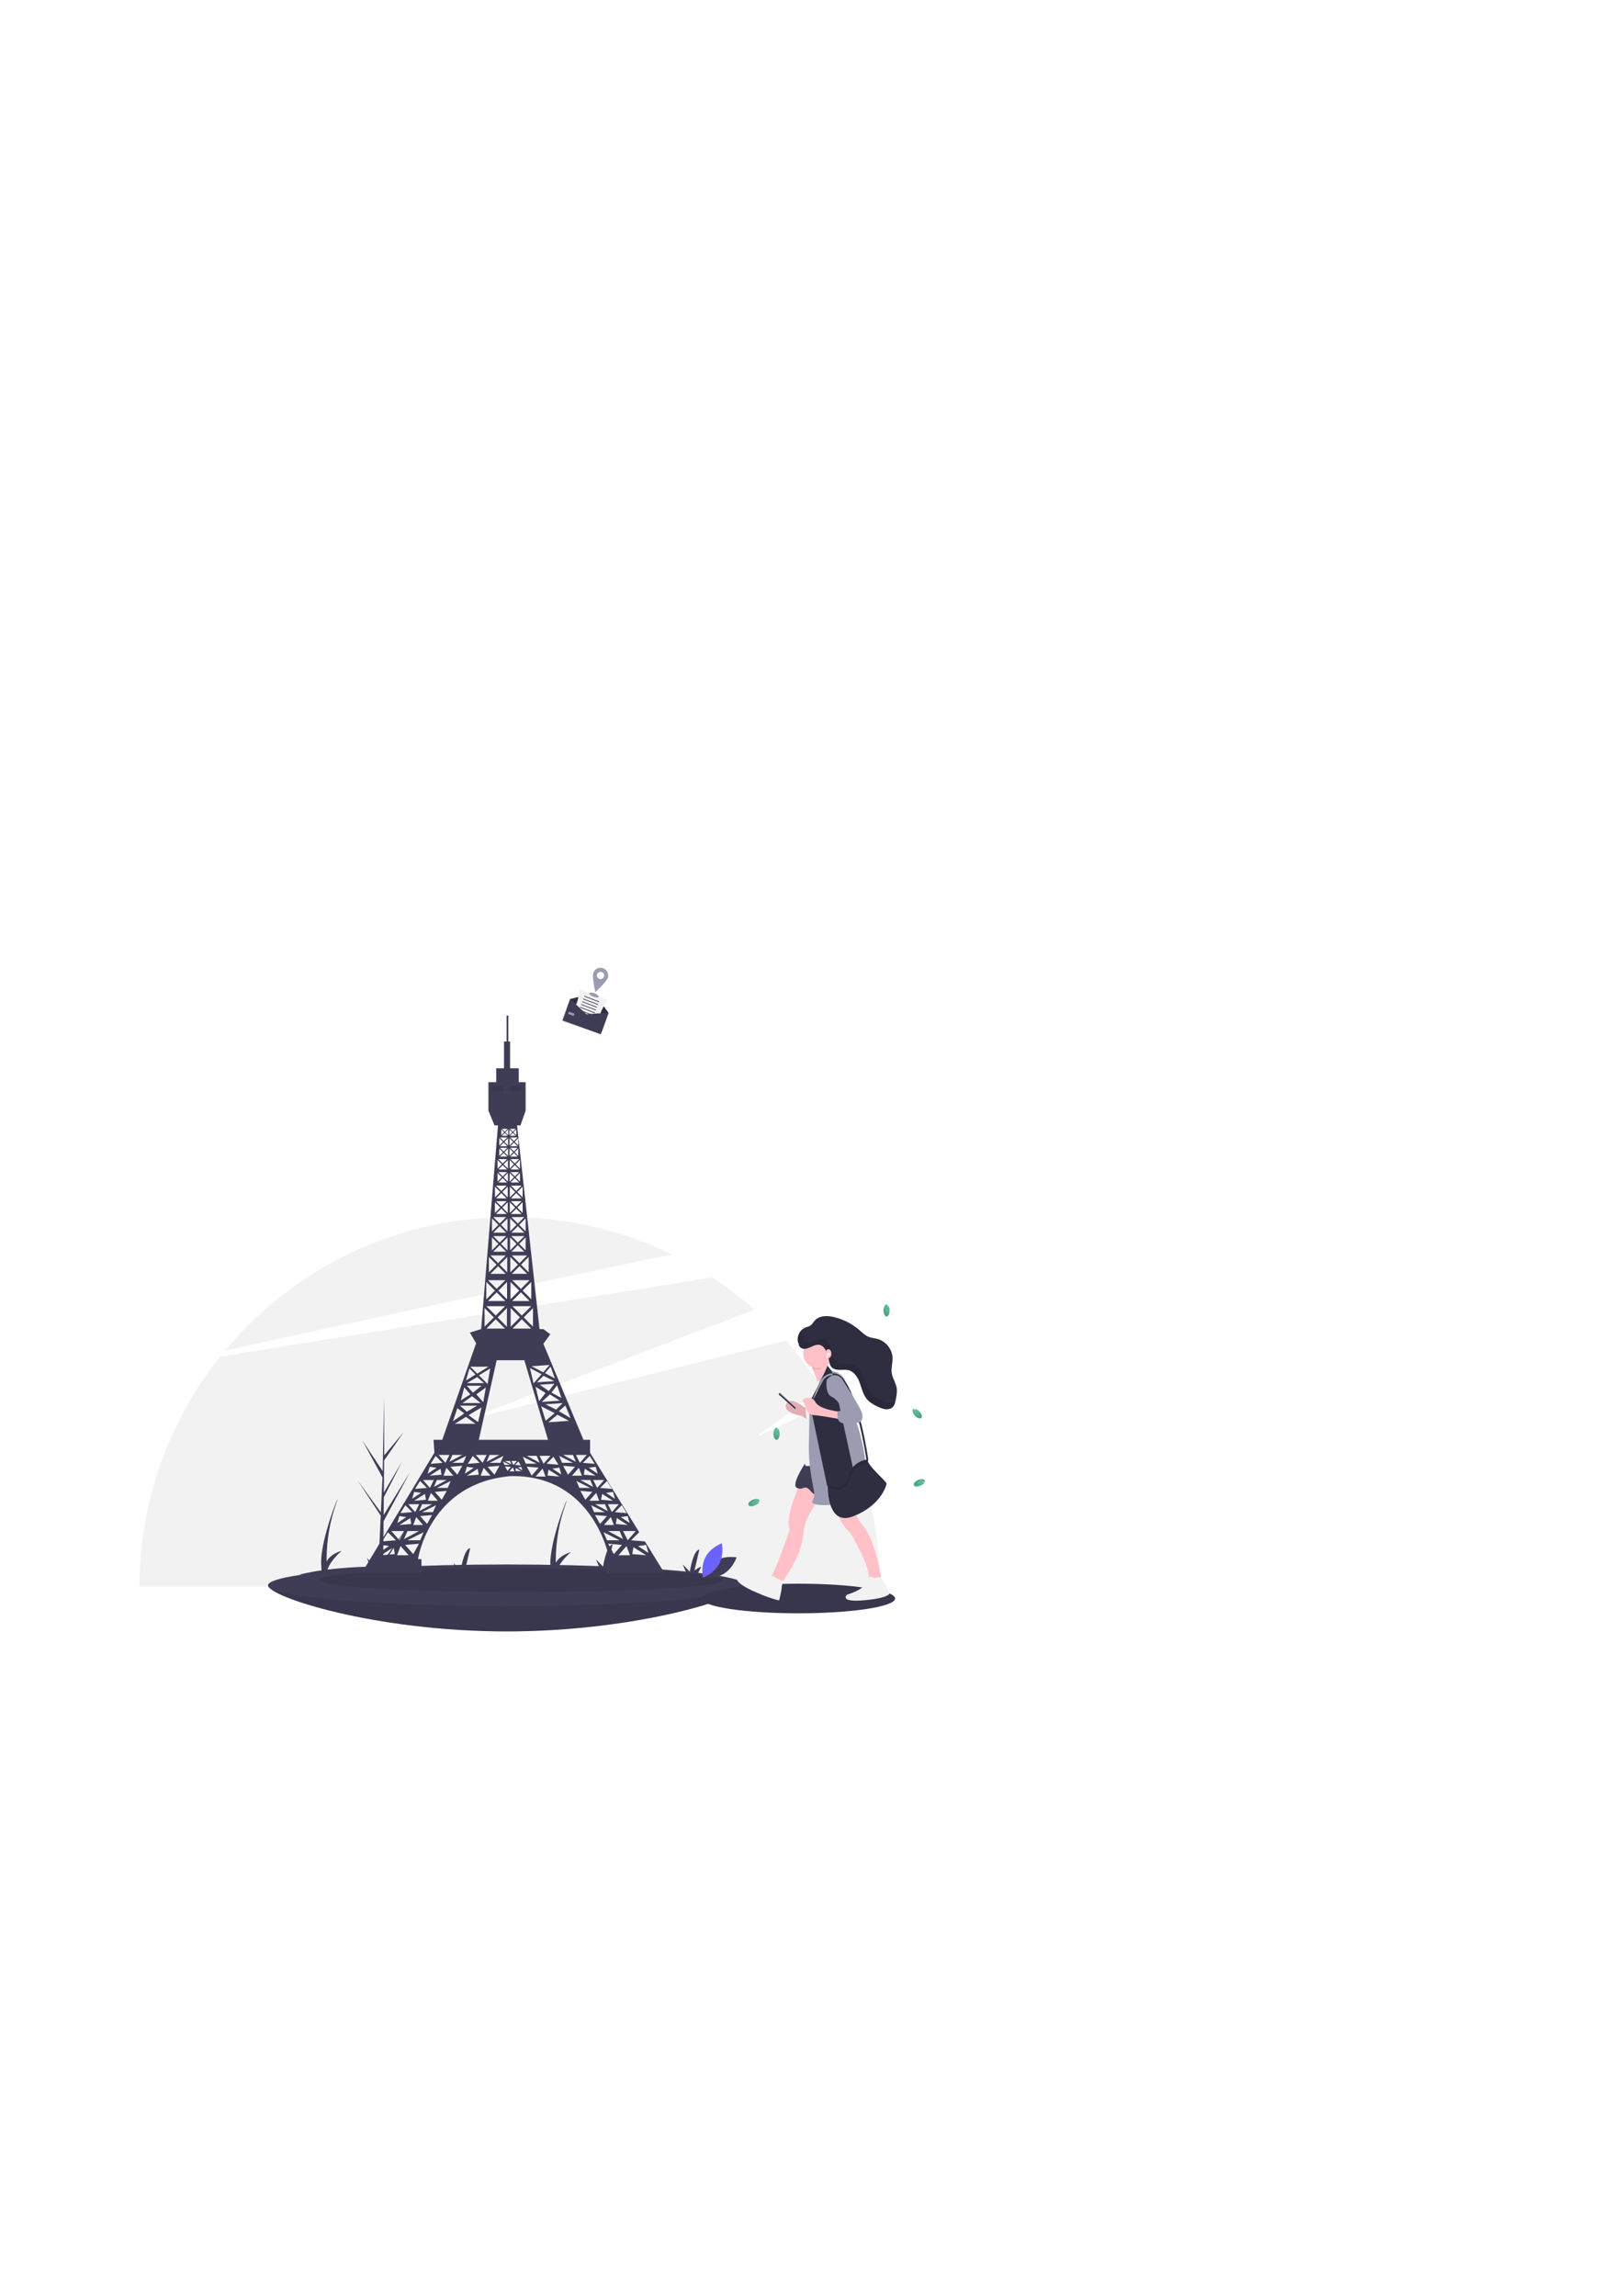 <?xml version="1.0" encoding="UTF-8"?>
<!DOCTYPE svg PUBLIC "-//W3C//DTD SVG 1.1//EN" "http://www.w3.org/Graphics/SVG/1.1/DTD/svg11.dtd">
<!-- Creator: CorelDRAW 2019 (64-Bit) -->
<svg xmlns="http://www.w3.org/2000/svg" xml:space="preserve" width="210mm" height="297mm" version="1.1" style="shape-rendering:geometricPrecision; text-rendering:geometricPrecision; image-rendering:optimizeQuality; fill-rule:evenodd; clip-rule:evenodd"
viewBox="0 0 21000 29700"
 xmlns:xlink="http://www.w3.org/1999/xlink"
 xmlns:xodm="http://www.corel.com/coreldraw/odm/2003"
 data-name="Layer 1">
 <defs>
  <style type="text/css">
   <![CDATA[
    .fil9 {fill:#192534}
    .fil8 {fill:#2F2E41}
    .fil6 {fill:#38364D}
    .fil1 {fill:#3F3D56}
    .fil4 {fill:#57B894}
    .fil3 {fill:#6C63FF}
    .fil7 {fill:#9B9BB1}
    .fil0 {fill:#F2F2F2}
    .fil5 {fill:#FFC1C7}
    .fil2 {fill:black;fill-opacity:0.102}
   ]]>
  </style>
 </defs>
 <g id="Layer_x0020_1">
  <g id="_1856286004672">
   <path class="fil0" d="M10744.18 18137.65l-963.41 455.97 852.66 -637.58c-138.02,-215.8 -294.86,-421.99 -465.8,-612.9l-4177.97 1038.79 3774.1 -1439.68c-172.2,-151.51 -356.03,-291.88 -548.1,-417.58l-6366.56 1025.33c-675.65,845.01 -1044.97,1895.29 -1044.97,2977.61l9583.46 0.05c0,-839.1 -222.99,-1664.66 -643.33,-2390.08l-0.08 0.07z"/>
   <path class="fil0" d="M8694.65 16228.47c-651.21,-317.52 -1367.26,-482.98 -2092.04,-482.98 -1.75,0 -5.24,0 -6.98,0 -1480.17,0 -2803.51,671.16 -3682.48,1725.7 1505.38,-329.79 4125.97,-900.68 5781.5,-1242.72z"/>
   <path class="fil1" d="M9406.69 20420.62c-132.27,-22.41 -259.46,-41.65 -381.6,-57.73l48.28 -93.62c-16.28,-5.65 -87.81,47.96 -87.81,47.96l63.36 -271.74c-81.89,9.88 -123.51,287.33 -123.51,287.33l-91.49 -93.81 44.29 105.47c-319.74,-38.38 -645.61,-60.03 -968.39,-61.06l41.32 -80.12c-16.28,-5.65 -87.8,47.95 -87.8,47.95l63.35 -271.73c-81.88,9.87 -123.51,287.33 -123.51,287.33l-91.48 -93.81 46.91 111.7c-184.87,2.7 -371.45,15.97 -556.03,37.89 41.8,-124.82 183.8,-243.53 183.8,-243.53 -108.44,32.25 -165.32,86.29 -195.04,136.68 -0.45,-7.57 -0.45,-15.05 -0.45,-22.53 0,-249.83 43.02,-498.59 126.65,-733.72 83.62,-235.13 -224.15,487.75 -195.54,815.14l3.42 58.14c-190.02,27.21 -285.55,55.51 -285.55,55.51l2566.82 32.3z"/>
   <path class="fil1" d="M6441.58 20403.17c-132.27,-22.42 -259.47,-41.66 -381.61,-57.74l48.28 -93.61c-16.28,-5.65 -87.8,47.95 -87.8,47.95l63.36 -271.74c-81.89,9.88 -123.52,287.34 -123.52,287.34l-91.48 -93.82 44.29 105.47c-319.73,-38.38 -645.6,-60.03 -968.38,-61.06l41.33 -80.12c-16.28,-5.65 -87.81,47.96 -87.81,47.96l63.36 -271.74c-81.89,9.88 -123.52,287.33 -123.52,287.33l-91.48 -93.81 46.91 111.7c-184.87,2.71 -371.44,15.98 -556.03,37.9 41.8,-124.82 183.8,-243.53 183.8,-243.53 -108.44,32.25 -165.32,86.29 -195.04,136.68 -0.45,-7.57 -0.45,-15.05 -0.45,-22.53 0,-249.83 43.02,-498.59 126.64,-733.72 83.63,-235.13 -224.14,487.75 -195.54,815.14l3.43 58.14c-190.03,27.21 -285.56,55.51 -285.56,55.51l2566.82 32.3z"/>
   <path class="fil1" d="M9646.09 20508.41c0,148.8 -1382.86,596.57 -3088.69,596.57 -1705.84,0 -3088.7,-447.77 -3088.7,-596.57 0,-148.79 1382.86,57.74 3088.7,57.74 1705.83,0 3088.69,-206.53 3088.69,-57.74z"/>
   <path class="fil2" d="M9646.09 20508.41c0,148.8 -1382.86,596.57 -3088.69,596.57 -1705.84,0 -3088.7,-447.77 -3088.7,-596.57 0,-148.79 1382.86,57.74 3088.7,57.74 1705.83,0 3088.69,-206.53 3088.69,-57.74z"/>
   <ellipse class="fil1" cx="6557.4" cy="20508.41" rx="3088.68" ry="269.41"/>
   <path class="fil2" d="M9347.8 20441.06c0,-85.02 -1169.61,-153.95 -2612.4,-153.95 -1442.78,0 -2612.39,68.93 -2612.39,153.95 0,85.02 1169.61,153.95 2612.39,153.95 1442.79,0 2612.4,-68.93 2612.4,-153.95z"/>
   <path class="fil1" d="M4958.54 20193.15l294.74 -418.01 -295.17 463.67 -0.46 47.76c-20.84,-0.3 -41.46,-1.1 -61.87,-2.41l27.76 -613.46 -0.28 -4.74 0.54 -0.91 2.64 -57.97 -302.42 -460.61 303.02 417.2 0.84 12.29 20.96 -463.49 -259.48 -476.36 262.04 394.9 18.46 -960.79 0.09 -3.19 0.01 3.14 1.15 757.58 252.79 -302.12 -253.44 367.37 -3.82 414.91 235.33 -399.8 -235.85 460.81 -2.11 230.71 341.67 -556.63 -342.46 637.11 -4.68 513.04z"/>
   <path class="fil1" d="M7836.17 20349.29l760.86 0 -252.73 -408.49 -178.06 -14.84 104.33 -104.32 -635.81 -1027.65 0 -167.83 -85.5 0 -518.71 -1241.99 89.52 -123.09 -89.51 -67.13 -49.7 0.01 -290.39 -2635.05 43.58 0 67.13 -190.21 0 -369.24 -89.52 0 0 -179.03 -111.89 0 0 -346.86 -22.37 0 0 -335.67 -22.39 0 0 335.67 -33.56 0 0 346.86 -100.7 0 0 179.03 -100.7 0 0 369.24 78.33 190.21 45.25 0 -217.77 2635.05 -0.92 0 -145.45 44.76 78.32 134.27 5.6 11.19 -5.6 -0.01 -435.45 1241.99 -112.82 0 11.19 167.84 -939.88 1555.29 772.04 0 0 -179.03 -44.76 0c0,0 145.45,-984.65 1197.23,-1074.16 1074.15,-22.37 1275.56,1051.78 1275.56,1051.78l-44.75 0 0 201.41zm524.03 -363.65l29.83 104.43 -134.27 -89.51 104.44 -14.92zm-164.11 29.83l164.11 104.44 -179.03 -14.92 14.92 -89.52zm-193.95 104.44l104.44 -119.35 44.76 119.35 -149.2 0zm-174.76 -660.16l38.36 89.51 -166.23 -89.51 127.87 0zm-49.55 -57.54l12.78 -76.73 140.67 89.51 -153.45 -12.78zm239.23 404.4l44.76 104.44 -193.95 -104.44 149.19 0zm-202.47 -78.32l89.51 -102.3 38.37 102.3 -127.88 0zm153.45 -12.79l12.79 -76.72 140.66 89.51 -153.45 -12.79zm153.45 210.46l-59.67 -119.35 164.11 0 -104.44 119.35zm25.58 -223.25l-115.09 -76.72 89.51 -12.79 25.58 89.51zm-38.36 -127.87l-153.45 -12.79 89.51 -89.51 63.94 102.3zm-191.82 -12.79l-51.16 -102.3 140.68 0 -89.52 102.3zm39.96 -172.63l-115.09 -76.72 89.51 -12.79 25.58 89.51zm-38.36 -127.88l-153.45 -12.78 89.51 -89.51 63.94 102.29zm-191.82 -12.78l-51.15 -102.3 140.67 -0.01 -89.52 102.31zm-172.63 -171.04l12.79 -76.72 140.66 89.51 -153.45 -12.79zm121.49 158.25l-166.24 -89.51 127.87 -0.01 38.37 89.52zm57.54 -171.04l-115.1 -76.72 89.52 -12.79 25.58 89.51zm-38.36 -127.87l-153.45 -12.79 89.51 -89.51 63.94 102.3zm-102.3 -115.09l-89.51 102.3 -51.15 -102.3 140.66 0zm-140.66 89.51l-166.24 -89.51 127.87 0 38.37 89.51zm-1256.61 -285.32l231.2 -1029.4 358.05 0 306.03 1029.4 -895.28 0zm786.67 296.51l-166.25 -89.51 127.88 0 38.37 89.51zm-294.12 -22.38l-44.76 51.16 -25.57 -51.16 70.33 0zm-70.33 44.76l-83.12 -44.76 63.93 0 19.19 44.76zm-554.66 -637.78l167.84 -100.7 -44.76 190.21 -123.08 -89.51zm89.51 111.89l-268.54 0 145.45 -89.51 123.09 89.51zm411.84 -3570.19l-47.34 47.34 -47.34 -47.34 94.68 0zm-94.67 -20.65l47.34 -47.34 47.34 47.34 -94.68 0zm94.67 134.27l-94.67 0 47.34 -47.34 47.33 47.34zm-37.87 -56.81l47.34 -47.35 0 94.69 -47.34 -47.34zm45.62 100.7l0 111.89 -55.94 -55.95 55.94 -55.94zm-45.62 -234.97l47.34 -47.34 0 94.67 -47.34 -47.33zm12.05 -123.08l37.3 -37.3 0 74.59 -37.3 -37.29zm29.84 44.76l-74.6 0 37.3 -37.3 37.3 37.3zm-37.3 -52.22l-37.3 -37.3 74.6 0 -37.3 37.3zm-7.46 7.46l-37.3 37.29 0 -74.59 37.3 37.3zm40.74 66.27l-47.34 47.34 -47.34 -47.34 94.68 0zm-56.8 56.81l-47.34 47.34 0 -94.68 47.34 47.34zm0 134.27l-47.34 47.34 0 -94.68 47.34 47.34zm53.36 89.52l-55.94 55.94 -55.95 -55.94 111.89 0zm0 134.26l-111.89 0 55.95 -55.95 55.94 55.95zm11.19 44.76l0 111.88 -55.94 -55.94 55.94 -55.94zm-11.19 -11.19l-55.94 55.94 -55.95 -55.94 111.89 0zm0 134.27l-111.89 0 55.95 -55.95 55.94 55.95zm8.61 54.22l0 137.71 -68.85 -68.85 68.85 -68.86zm-13.77 151.49l-137.71 0 68.85 -68.86 68.86 68.86zm13.77 49.92l0 137.71 -68.85 -68.86 68.85 -68.85zm-13.77 -13.78l-68.86 68.86 -68.85 -68.86 137.71 0zm0 165.26l-137.71 0 68.85 -68.85 68.86 68.85zm10.76 57.24l0 167.83 -83.92 -83.91 83.92 -83.92zm-16.78 184.62l-167.84 0 83.91 -83.92 83.93 83.92zm16.78 61.54l0 167.84 -83.92 -83.92 83.92 -83.92zm-16.78 -16.79l-83.92 83.91 -83.91 -83.91 167.83 0zm0 201.41l-167.84 0 83.91 -83.92 83.93 83.92zm13.76 68.85l0 197.97 -98.97 -98.98 98.97 -98.99zm-19.79 217.76l-197.96 0 98.98 -98.98 98.98 98.98zm17.21 105.01l0 223.78 -111.89 -111.89 111.89 -111.89zm-22.38 246.16l-223.78 0 111.89 -111.89 111.89 111.89zm20.66 92.09l0 240.99 -120.5 -120.49 120.5 -120.5zm-24.1 -24.1l-120.49 120.5 -120.5 -120.5 240.99 0zm0 289.2l-240.99 0 120.5 -120.5 120.49 120.5zm-270.69 705.78l-223.79 0 134.27 -78.33 89.52 78.33zm-67.13 -100.71l145.45 -89.51 -33.56 201.41 -111.89 -111.9zm89.51 156.65l-33.57 190.21 -89.51 -100.7 123.08 -89.51zm-55.94 -22.38l-111.89 89.51 -78.33 -89.51 190.22 0zm-11.2 223.79l-234.97 0 123.08 -89.52 111.89 89.52zm76.73 671.34l-51.15 102.3 -89.51 -102.3 140.66 0zm38.36 0l127.88 0 -166.24 89.51 38.36 -89.51zm842.19 -540.33l-116.71 97.67 -57.58 -186.74 174.29 89.07zm-201.18 -154.53l-46.42 -187.5 128.88 80.95 -82.46 106.55zm139.8 -88.03l128.88 80.95 -234.43 15.96 105.55 -96.91zm-14.19 -43.89l-117.72 -81.7 189.77 -12.92 -72.05 94.62zm-153.49 -112.91l83.99 -84.22 139.28 69.02 -223.27 15.2zm-43.9 14.2l-47.17 -198.65 151.21 79.42 -104.04 119.23zm-272.47 -708.98l120.5 -120.5 120.49 120.5 -240.99 0zm-24.1 -24.11l0 -240.99 120.5 120.5 -120.5 120.49zm24.1 -265.09l240.99 0 -120.49 120.5 -120.5 -120.5zm-3.44 -67.99l111.88 -111.89 111.9 111.89 -223.78 0zm-22.38 -22.38l0 -223.78 111.89 111.89 -111.89 111.89zm-2.58 -348.59l0 -197.96 98.97 98.99 -98.97 98.97zm118.77 -79.18l98.98 98.98 -197.96 0 98.98 -98.98zm-81.76 -1474.38l-47.34 47.34 0 -94.68 47.34 47.34zm-37.87 -56.81l94.67 0 -47.34 47.34 -47.33 -47.34zm-7.75 325.35l55.94 55.94 -55.94 55.94 0 -111.88zm11.19 -11.19l111.89 0 -55.95 55.94 -55.94 -55.94zm-8.61 389.9l68.85 68.85 -68.85 68.86 0 -137.71zm13.77 -13.78l137.71 0 -68.85 68.86 -68.86 -68.86zm-10.76 468.66l83.92 83.91 -83.92 83.92 0 -167.83zm16.78 -16.79l167.84 0 -83.91 83.91 -83.93 -83.91zm83.93 117.49l83.91 83.92 -167.84 0 83.93 -83.92zm16.78 -16.79l83.91 -83.91 0 167.84 -83.91 -83.93zm-100.71 -145.45l83.92 -83.92 83.91 83.92 -167.83 0zm-16.78 -16.79l0 -167.84 83.92 83.92 -83.92 83.92zm79.62 -293.92l68.85 68.85 -137.71 0 68.86 -68.85zm13.77 -13.78l68.86 -68.85 0 137.71 -68.86 -68.86zm-82.63 -118.77l68.86 -68.86 68.85 68.86 -137.71 0zm-13.77 -13.78l0 -137.71 68.85 68.86 -68.85 68.85zm64.55 -247.88l55.95 55.95 -111.89 0 55.94 -55.95zm11.2 -11.19l55.94 -55.94 0 111.88 -55.94 -55.94zm-67.14 -100.7l55.94 -55.95 55.95 55.95 -111.89 0zm-11.19 -11.19l0 -111.89 55.94 55.94 -55.94 55.95zm55.08 -203.12l47.34 47.34 -94.67 0 47.33 -47.34zm9.47 -9.47l47.34 -47.35 0 94.69 -47.34 -47.34zm-56.8 -77.46l47.34 -47.34 47.34 47.34 -94.68 0zm-9.47 -9.48l0 -94.68 47.34 47.34 -47.34 47.34zm50.21 -170.41l37.3 -37.3 0 74.59 -37.3 -37.29zm29.84 44.76l-74.6 0 37.3 -37.3 37.3 37.3zm-37.3 -52.22l-37.3 -37.3 74.6 0 -37.3 37.3zm-7.46 7.46l-37.3 37.29 0 -74.59 37.3 37.3zm494.71 4184.73l-89.51 102.29 -51.15 -102.29 140.66 0zm-27.54 -433.81l116.71 -97.67 151.2 79.42 -267.91 18.25zm287.96 -53.26l-151.96 -90.59 84.74 -73.05 67.22 163.64zm-186.97 -110.63l-139.28 -69.01 223.27 -15.21 -83.99 84.22zm68.26 -150.44l-128.12 -69.78 72.07 -94.63 56.05 164.41zm-84.46 -252.2l-128.11 -69.78 72.82 -83.46 55.29 153.24zm-67.99 -174.81l-83.22 95.39 -151.2 -79.42 234.42 -15.97zm-215.43 -494.62l-120.5 -120.49 120.5 -120.5 0 240.99zm-22.39 -355.46l-111.88 -111.89 111.88 -111.88 0 223.77zm-134.26 -134.27l-111.89 -111.9 223.78 0 -111.89 111.9zm100.7 -214.32l-98.98 -98.97 98.99 -98.99 -0.01 197.96zm-118.77 -118.77l-98.99 -98.98 197.96 0 -98.97 98.98zm79.61 -410.99l-83.91 -83.91 83.91 -83.92 0 167.83zm-100.7 -100.7l-83.92 -83.92 167.83 0 -83.91 83.92zm61.54 -339.55l-68.86 -68.85 68.86 -68.86 0 137.71zm-82.63 -82.63l-68.86 -68.85 137.71 0 -68.85 68.85zm49.06 -288.33l-55.94 -55.94 55.94 -55.94 0 111.88zm-67.14 -67.13l-55.94 -55.94 111.89 0 -55.95 55.94zm44.76 -232.4l-47.34 -47.34 47.34 -47.34 0 94.68zm-56.81 -56.8l-47.34 -47.34 94.68 0 -47.34 47.34zm-211.73 244.44l55.94 55.94 -55.94 55.95 0 -111.89zm0 167.84l55.94 55.94 -55.94 55.94 0 -111.88zm117.92 163.53l-68.86 68.85 -68.85 -68.85 137.71 0zm-151.49 13.77l68.86 68.86 -68.86 68.85 0 -137.71zm0 201.41l68.86 68.85 -68.86 68.86 0 -137.71zm145.47 191.93l-83.92 83.92 -83.91 -83.92 167.83 0zm-184.63 16.78l83.91 83.92 -83.91 83.91 0 -167.83zm0 246.17l83.91 83.91 -83.91 83.92 0 -167.83zm178.6 233.68l-98.99 98.98 -98.98 -98.98 197.97 0zm-217.76 19.79l98.98 98.99 -98.98 98.98 0 -197.97zm212.59 300.38l-111.89 111.9 -111.89 -111.9 223.78 0zm-246.15 22.39l111.88 111.89 -111.88 111.88 0 -223.77zm-22.39 338.25l120.5 120.5 -120.5 120.49 0 -240.99zm50.36 758.28l-145.47 89.51 -89.51 -89.51 234.98 0zm-246.17 22.38l78.33 78.33 -123.08 78.33 44.75 -156.66zm-67.13 246.16l78.33 89.51 -123.08 78.33 44.75 -167.84zm167.83 234.97l-134.27 78.33 -89.51 -78.33 223.78 0zm-257.35 33.56l89.52 67.14 -145.46 100.7 55.94 -167.84zm63.94 604.22l-166.23 89.51 38.36 -89.51 127.87 0zm-166.23 0l-51.16 102.3 -89.51 -102.3 140.67 0zm-179.03 12.79l89.52 89.51 -153.45 12.79 63.93 -102.3zm143.87 311.69l-166.24 89.51 38.37 -89.51 127.87 0zm-220.59 -55.94l140.66 -89.51 12.79 76.72 -153.45 12.79zm0 -115.09l89.51 12.79 -115.09 76.72 25.58 -89.51zm54.34 171.03l-51.15 102.3 -89.51 -102.3 140.66 0zm-179.02 12.79l89.51 89.51 -153.45 12.78 63.94 -102.29zm-13.32 647.37l-193.95 104.43 44.76 -104.43 149.19 0zm-253.62 -78.32l140.66 -89.51 12.79 76.72 -153.45 12.79zm179.02 0l38.37 -102.3 89.51 102.3 -127.88 0zm242.96 -268.54l-166.23 89.51 38.36 -89.51 127.87 0zm-231.77 -44.76l140.67 -89.51 12.78 76.73 -153.45 12.78zm0 -115.09l89.51 12.79 -115.09 76.72 25.58 -89.51zm65.54 159.85l-51.16 102.3 -89.51 -102.3 140.67 0zm-179.03 12.79l89.51 89.51 -153.45 12.79 63.94 -102.3zm-76.72 140.66l89.51 12.79 -115.09 76.72 25.58 -89.51zm59.67 193.41l-59.67 119.35 -104.44 -119.35 164.11 0zm-298.38 179.03l104.44 14.92 -134.27 89.51 29.83 -104.43zm0 134.27l164.11 -104.44 14.92 89.52 -179.03 14.92zm14.93 -179.03l74.59 -119.35 104.44 104.43 -179.03 14.92zm193.94 179.03l44.76 -119.35 104.44 119.35 -149.2 0zm208.86 -14.92l-104.42 -119.35 179.02 -14.93 -74.6 134.28zm89.51 -179.03l-164.1 0 208.86 -104.43 -44.76 104.43zm89.52 -210.46l-89.51 -102.3 153.45 -12.78 -63.94 115.08zm76.73 -153.45l-140.67 0 179.02 -89.51 -38.35 89.51zm-65.55 -147.06l38.37 -102.29 89.51 102.29 -127.88 0zm179.04 -12.78l-89.51 -102.3 153.45 -12.79 -63.94 115.09zm76.72 -153.45l-140.66 0 179.02 -89.51 -38.36 89.51zm-54.35 -158.25l38.37 -102.3 89.51 102.3 -127.88 0zm179.02 -12.79l-89.51 -102.3 153.45 -12.78 -63.94 115.08zm-63.93 -153.45l179.02 -89.51 -38.37 89.51 -140.65 0zm187.01 51.15l89.51 12.79 -115.09 76.72 25.58 -89.51zm0 115.09l140.67 -89.51 12.78 76.72 -153.45 12.79zm12.8 -153.45l63.94 -102.3 89.51 89.51 -153.45 12.79zm166.23 153.45l38.37 -102.3 89.51 102.3 -127.88 0zm179.03 -12.79l-89.51 -102.3 153.45 -12.78 -63.94 115.08zm-63.94 -153.45l179.02 -89.51 -38.37 89.51 -140.65 0zm174.23 -17.58l89.51 44.76 -70.33 0 -19.18 -44.76zm25.58 63.93l76.73 6.4 -44.76 51.15 -31.97 -57.55zm57.54 63.94l44.76 -51.15 19.18 51.15 -63.94 0zm115.09 -127.87l31.97 51.15 -76.73 -6.39 44.76 -44.76zm-38.37 121.48l6.4 -38.36 70.33 44.76 -76.73 -6.4zm31.98 -44.76l44.76 -6.39 12.78 44.76 -57.54 -38.37zm63.94 -137.47l179.02 89.51 -140.67 0.01 -38.35 -89.52zm51.14 127.88l153.45 12.79 -89.51 102.29 -63.94 -115.08zm115.09 127.88l89.51 -102.3 38.37 102.3 -127.88 0zm230.18 -255.76l63.94 102.3 -153.45 -12.79 89.51 -89.51zm-76.73 242.97l12.79 -76.72 140.66 89.51 -153.45 -12.79zm63.94 -89.52l89.51 -12.78 25.58 89.51 -115.09 -76.73zm86.32 -164.63l179.02 89.51 -140.66 0 -38.36 -89.51zm51.15 127.87l153.45 12.78 -89.51 102.3 -63.94 -115.08zm204.59 25.58l38.37 102.3 -127.88 0 89.51 -102.3zm6.4 260.55l-38.37 -89.51 179.02 89.51 -140.65 0zm12.79 38.35l153.45 12.79 -89.51 102.3 -63.94 -115.09zm204.6 25.59l38.36 102.29 -127.87 0 89.51 -102.29zm-65.54 159.84l179.03 89.51 -140.67 0 -38.36 -89.51zm51.16 127.88l153.45 12.78 -89.51 102.3 -63.94 -115.08zm108.69 221.11l208.86 104.43 -164.1 0 -44.76 -104.43zm59.67 149.18l179.02 14.93 -104.43 119.35 -74.59 -134.28z"/>
   <polygon class="fil2" points="6364.81,14111.35 6510.26,14111.35 6510.26,14044.21 6364.81,14044.21 "/>
   <polygon class="fil2" points="6599.78,14111.35 6745.24,14111.35 6745.24,14044.21 6599.78,14044.21 "/>
   <path class="fil1" d="M9261.95 20190.32c-120.61,71.11 -168.08,214.07 -168.08,214.07 0,0 148.07,27.65 268.68,-43.47 120.61,-71.12 168.07,-214.06 168.07,-214.06 0,0 -148.07,-27.65 -268.67,43.46z"/>
   <path class="fil3" d="M9304.21 20234.41c-67.54,122.65 -209.03,174.3 -209.03,174.3 0,0 -32,-147.2 35.54,-269.84 67.53,-122.64 209.03,-174.3 209.03,-174.3 0,0 31.99,147.2 -35.54,269.84z"/>
  </g>
  <path class="fil4" d="M10087.37 18545.08c-0.67,-27.8 -8.45,-51.1 -19.63,-63.94l-8.84 34.86 0 -41.87c-3.34,-2.05 -7.19,-3.14 -11.11,-3.14 -0.61,0 -1.23,0.03 -1.84,0.08 -21.74,2.01 -38.54,38.54 -37.53,81.57 1,43.04 19.46,76.35 41.2,74.35 21.74,-2.01 38.75,-38.7 37.75,-81.91z"/>
  <path class="fil2" d="M10082.09 18566.04c-9.12,2.01 -17.96,7.62 -27.08,8.73 -9.12,1.12 -19.13,-3.22 -24.86,-17.29 -3.11,-7.56 -4.67,-17.12 -7.28,-25.41 -2.02,-6.77 -5.41,-13.06 -9.95,-18.46 -2.83,11.38 -4.29,23.11 -4.29,34.84 0,1.35 0.02,2.75 0.06,4.09 1,43.03 19.46,76.28 41.2,74.28 18.24,-1.67 32.97,-27.8 36.64,-61.5 -1.48,0.15 -2.98,0.4 -4.44,0.72z"/>
  <path class="fil4" d="M11893.82 18257.67c-19.46,-19.52 -41.32,-31.2 -58.28,-32.81l17.41 31.14 -28.64 -30.53c-4.44,0.95 -8.47,3.29 -11.51,6.68 -14.4,16.68 -1.39,54.49 29.03,85.01 30.41,30.53 66.72,41.93 81.07,25.47 14.34,-16.46 1.16,-54.6 -29.08,-84.96z"/>
  <path class="fil2" d="M11904.16 18276.41c-5.23,7.67 -7.79,17.85 -13.62,24.91 -5.84,7.06 -16.07,10.84 -29.92,4.67 -7.51,-3.34 -15.24,-9.23 -22.8,-13.4 -6.12,-3.55 -12.93,-5.81 -19.96,-6.62 6.47,11.41 14.52,21.95 23.8,31.2 30.42,30.53 66.73,41.93 81.07,25.47 12.01,-13.79 4.78,-42.76 -15.79,-69.78 -1.02,1.09 -1.95,2.29 -2.78,3.55l0 0z"/>
  <path class="fil5" d="M10464.42 18371.43l-95.75 -55.6c0,0 -231.42,-31.92 -199.51,-143.63 31.92,-111.7 191.56,0 191.56,0l103.7 71.35 0 127.88z"/>
  <path class="fil2" d="M10464.42 18371.43l-95.75 -55.6c0,0 -231.42,-31.92 -199.51,-143.63 31.92,-111.7 191.56,0 191.56,0l103.7 71.35 0 127.88z"/>
  <path class="fil5" d="M10815.5 17804.89c0,0 -231.37,167.59 -231.37,111.71 0,-33.37 -40.37,-136.4 -72.62,-213.08 -21.35,-50.82 -38.92,-90.13 -38.92,-90.13l239.09 -63.83c-3.24,17.14 -4.91,34.66 -4.91,52.14 0,21.75 2.56,43.49 7.57,64.63 14.12,57.71 50.52,107.56 101.17,138.56l-0.01 0z"/>
  <path class="fil5" d="M10336.92 19227.39c0,0 -183.49,406.96 -119.72,558.54 0,0 -199.45,606.47 -263.28,630.37 -63.83,23.91 159.58,63.84 159.58,63.84 0,0 263.17,-351.08 279.02,-630.38 15.85,-279.29 303.32,-566.43 303.32,-566.43l-358.92 -55.94z"/>
  <path class="fil5" d="M10759.51 19392.76c0,0 103.7,335.18 239.37,430.92 0,0 279.29,462.79 239.09,606.42 0,0 159.58,23.96 167.59,0 0,0 -71.84,-502.71 -247.38,-702.16 -175.54,-199.45 -95.3,-439.05 -95.3,-439.05l-303.37 103.87z"/>
  <ellipse class="fil6" cx="10329.84" cy="20679.14" rx="1251.87" ry="191.49"/>
  <path class="fil0" d="M10057.46 20424.31c0,0 -95.75,-79.79 -167.54,-15.96 -71.78,63.84 -199.5,47.88 -295.25,15.96 -95.75,-31.91 -87.74,47.88 135.67,151.58 223.41,103.7 351.08,127.89 351.08,127.89 0,0 31.92,-127.89 31.92,-159.59 0,-31.69 19.85,-91.57 19.85,-91.57l-75.73 -28.31z"/>
  <path class="fil0" d="M11318.21 20414.14c0,0 -95.75,-55.6 -111.71,47.87 -15.96,103.48 -247.38,167.59 -247.38,167.59 0,0 -111.71,103.7 231.42,71.62 343.13,-32.08 319.17,-95.75 319.17,-95.75l-108.65 -206.51 -82.85 15.18z"/>
  <path class="fil1" d="M10464.42 18858.18c0,0 -247.38,351.09 -151.63,390.95 95.74,39.87 87.79,-63.83 183.49,47.88 95.69,111.71 343.13,55.6 375.04,31.92 31.92,-23.69 111.71,-127.89 175.54,-119.66 63.84,8.23 -103.86,-406.97 -103.86,-406.97l-478.58 55.88z"/>
  <path class="fil2" d="M10692.78 17631.91c-34.14,31.86 -58.27,85.9 -108.65,85.9 -0.1,0.01 -0.19,0.01 -0.28,0.01 -24.8,0 -49.42,-4.86 -72.34,-14.29 -21.35,-50.82 -38.92,-90.13 -38.92,-90.13l239.09 -63.83c-7.78,45.69 -27.07,49.86 -18.9,82.34z"/>
  <circle class="fil5" cx="10584.13" cy="17509.63" r="191.5"/>
  <path class="fil0" d="M10695.84 17780.98c0,0 -82.74,83.96 -121.16,89.86 -38.42,5.89 -182.16,253.21 -142.18,452.72 39.98,199.5 -47.87,614.42 -7.95,638.33 39.92,23.91 678.36,-87.75 678.36,-87.75l-407.07 -1093.16z"/>
  <path class="fil7" d="M10775.63 17741.06c0,0 -143.62,-47.88 -191.5,207.45 -47.87,255.33 -111.71,39.93 -111.71,366.99 0,327.06 -23.96,446.88 15.96,726.12 39.93,279.24 71.79,279.3 23.91,375.05 -47.87,95.74 510.66,71.83 646.34,-111.71 135.67,-183.55 -39.93,-869.75 -111.71,-973.51 -71.79,-103.76 -71.84,-422.86 -127.89,-502.65 -33.82,-47.56 -85.66,-79.27 -143.41,-87.74l0.01 0z"/>
  <path class="fil8" d="M10771.35 19302.9l-70.68 -88.41 -225.58 -1076.59 151.63 -283.02c26.01,-48.55 74.18,-81.31 128.9,-87.59 6.65,-0.8 13.38,-1.22 20.1,-1.22 47.75,0 93.2,20.77 124.46,56.84 219.47,249.88 329.62,1024.72 334.18,1057.58l0.45 3.12 -22.24 57.88 -116.77 261.72 -324.45 99.69zm-64.17 -1634.46l56.94 71.17 313.99 1443.63 112.1 -251.21 19.96 -51.55c-7.89,-54.38 -120.05,-805.3 -328.06,-1042.06 -27.27,-30.85 -66.47,-48.51 -107.64,-48.51 -53.01,0 -101.75,29.23 -126.73,75.97l-147.46 275.41 206.9 -472.85z"/>
  <path class="fil7" d="M10288.88 18227.81l0 0 -207.35 -184.44c-2.64,-2.37 -4.15,-5.76 -4.15,-9.31 0,-2.46 0.73,-4.87 2.1,-6.92l2.55 -3.9 0 0c2.05,-3.18 5.58,-5.11 9.36,-5.11 2.88,0 5.64,1.12 7.71,3.11l189.06 175.15c4.51,4.11 7.1,9.95 7.1,16.06 0,5.76 -2.3,11.29 -6.38,15.36z"/>
  <path class="fil9" d="M10288.88 18227.81l0 0 -207.35 -184.44c-2.64,-2.37 -4.15,-5.76 -4.15,-9.31 0,-2.46 0.73,-4.87 2.1,-6.92l2.55 -3.9 206.35 185.05c2.84,2.54 4.47,6.18 4.47,9.99 0,3.58 -1.43,7.01 -3.97,9.53l0 0z"/>
  <path class="fil5" d="M10903.3 18267.68c0,0 -295.26,-23.91 -351.08,-127.89 -55.83,-103.98 -199.51,-47.88 -159.59,0 39.93,47.87 31.92,159.58 143.63,167.59 111.71,8 390.94,64.05 390.94,64.05l-23.9 -103.75z"/>
  <path class="fil8" d="M11222.46 18882.09c0,0 -199.51,15.96 -247.38,223.42 -47.87,207.46 -263.28,103.76 -263.28,103.76 0,0 -23.97,542.57 327.11,406.96 351.08,-135.62 430.93,-391.01 430.93,-422.92 0,-31.92 -239.37,-223.42 -247.38,-311.22z"/>
  <path class="fil2" d="M10727.76 19249.13c0,0 215.24,103.76 263.28,-103.7 45.59,-197.61 228.58,-221.47 245.93,-223.3 -7.46,-12.23 -12.42,-25.87 -14.52,-40.04 -2.1,-14.18 -199.5,15.96 -247.38,223.41 -47.87,207.46 -263.28,103.76 -263.28,103.76 0,0 -7.78,177.09 50.99,303.65 -41.31,-120.82 -35.02,-263.78 -35.02,-263.78z"/>
  <path class="fil2" d="M11468.12 19205.48c0.94,-3.93 1.52,-7.97 1.72,-12.01 0,-27.3 -175.21,-171.48 -230.81,-267.5 11.79,74.17 174.6,215.68 229.09,279.51z"/>
  <g>
   <path class="fil8" d="M10336.92 17375.3c-11.12,34.92 24.85,70.22 61.16,73.89 36.31,3.67 71.51,-13.73 104.76,-29.3 33.25,-15.57 70.39,-30.14 105.92,-20.69 38.93,10.29 64.84,46.49 82.13,82.63 15.03,31.6 26.1,65.06 32.74,99.43 7.12,36.81 10.4,77.29 35.7,105.09 25.3,27.8 67.28,35.3 105.64,35.14 38.37,-0.17 77.18,-5.56 114.16,3.89 73.39,19.13 118.82,92.25 145.01,163.25 26.19,71.01 41.93,148.35 89.36,207.46 39.53,49.38 97.19,80.68 154.96,106.65 29.14,13.06 59.33,25.24 91.14,28.24 31.8,3.01 65.94,-4.39 88.96,-26.19 25.97,-24.35 34.31,-61.49 41.37,-96.3 10.29,-50.49 20.57,-102.37 12.07,-153.24 -11.13,-66.73 -54,-125.39 -63.84,-192.39 -9.56,-65.17 12.96,-130.95 10.68,-196.78 -3.84,-110.21 -84.96,-213.52 -191.33,-243.71 -38.93,-11.12 -79.79,-13.13 -117.16,-27.8 -48.71,-19.41 -86.24,-58.44 -126.05,-92.53 -95.01,-81.15 -208.92,-138.06 -330.89,-165.3 -81.96,-18.18 -178.93,-18.46 -236.87,42.09 -23.52,24.64 -38.93,57.94 -68.95,74.4 -15.4,8.51 -33.09,11.57 -49.65,17.29 -81.85,28.14 -128.89,130.12 -97.14,210.41l6.12 -5.63zm0 0l0 0 0 0z"/>
  </g>
  <path class="fil2" d="M11507.76 18151.19c-31.81,-3.01 -62,-15.18 -91.13,-28.25 -57.78,-25.97 -115.38,-57.27 -154.97,-106.65 -47.43,-59.1 -63.22,-136.39 -89.36,-207.45 -26.13,-71.07 -71.61,-144.13 -145.01,-163.26 -36.98,-9.67 -75.95,-4.05 -114.15,-3.89 -38.2,0.17 -79.79,-6.89 -105.65,-35.14 -25.86,-28.25 -28.58,-68.28 -35.7,-105.09 -6.6,-34.34 -17.66,-67.89 -32.73,-99.44 -17.29,-36.14 -43.31,-72.29 -82.12,-82.63 -35.53,-9.45 -72.68,5.12 -105.93,20.69 -33.25,15.57 -68.17,32.97 -104.75,29.3 -36.59,-3.67 -72.29,-38.92 -61.17,-73.9l-5.56 5.56c-6.65,-17.44 -10.08,-36.02 -10.08,-54.71 0,-14.72 2.13,-29.39 6.29,-43.51 -47.1,44.2 -68.17,117.32 -44.15,177.93l5.56 -5.56c-11.12,34.92 24.85,70.22 61.16,73.89 36.31,3.67 71.51,-13.73 104.76,-29.3 33.25,-15.57 70.39,-30.14 105.92,-20.69 38.93,10.29 64.84,46.49 82.13,82.63 15.02,31.6 26.09,65.06 32.73,99.43 7.12,36.8 10.4,77.28 35.7,105.09 25.3,27.8 67.28,35.3 105.65,35.14 38.36,-0.17 77.17,-5.56 114.15,3.89 73.4,19.13 118.82,92.24 145.01,163.25 26.19,71.01 41.93,148.35 89.36,207.46 39.53,49.37 97.19,80.68 154.97,106.65 29.13,13.06 59.32,25.24 91.13,28.24 31.8,3.01 65.95,-4.39 88.96,-26.19 19.58,-18.35 29.14,-44.03 35.7,-70.5 -19.05,11.59 -40.95,17.75 -63.28,17.75 -4.48,0 -8.98,-0.25 -13.44,-0.74l0 0z"/>
  <path class="fil7" d="M10695.84 17852.76c0,0 -23.97,175.54 63.83,215.47 87.8,39.92 151.58,175.32 151.58,175.32l-71.79 15.95c0,0 -23.96,111.71 39.87,143.63 63.83,31.91 239.37,0 239.37,0 0,0 79.85,-39.92 15.96,-167.59 -63.89,-127.66 -247.27,-406.69 -247.27,-406.69 0,0 -95.8,-103.75 -191.55,23.91z"/>
  <ellipse class="fil5" cx="10719.19" cy="17512.36" rx="38.42" ry="57.61"/>
  <circle class="fil0" cx="10719.19" cy="17518.75" r="19.18"/>
  <ellipse class="fil0" transform="matrix(0.094 -0.188 0.188 0.094 10703.2 17547.6)" rx="106.62" ry="45.77"/>
  <path class="fil4" d="M11510.82 16949.26c-0.67,-27.52 -8.45,-51.1 -19.63,-63.94l-8.84 34.86 0 -41.87c-3.34,-2.05 -7.19,-3.14 -11.11,-3.14 -0.62,0 -1.23,0.03 -1.85,0.08 -21.74,2.01 -38.53,38.54 -37.53,81.57 1,43.04 19.46,76.35 41.21,74.35 21.74,-2 38.75,-38.7 37.75,-81.91z"/>
  <path class="fil2" d="M11505.54 16970.23c-9.12,2 -17.96,7.61 -27.08,8.73 -9.12,1.11 -19.13,-3.23 -24.86,-17.3 -3.11,-7.56 -4.67,-17.12 -7.28,-25.41 -2.02,-6.77 -5.41,-13.06 -9.95,-18.46 -2.83,11.39 -4.29,23.11 -4.29,34.84 0,1.35 0.02,2.75 0.06,4.09 1,43.04 19.46,76.29 41.2,74.28 18.24,-1.66 32.97,-27.8 36.64,-61.49 -1.49,0.15 -2.98,0.39 -4.45,0.72l0.01 0z"/>
  <path class="fil4" d="M11913.94 19217.55c25.19,-11.12 43.93,-27.41 51.49,-42.7l-35.31 5.11 38.93 -15.79c0.17,-1.09 0.25,-2.2 0.25,-3.31 0,-3.41 -0.81,-6.78 -2.37,-9.81 -10.17,-19.3 -50.37,-20.8 -89.74,-3.34 -39.37,17.46 -63.06,47.21 -52.88,66.72 10.18,19.52 50.21,20.58 89.63,3.12z"/>
  <path class="fil2" d="M11892.7 19220.61c-5.56,-7.62 -13.9,-13.62 -18.4,-21.63 -4.5,-8.01 -4.39,-18.91 6.39,-29.58 5.56,-5.56 14.02,-11.12 20.63,-16.68 5.51,-4.43 10.05,-9.97 13.29,-16.24 -12.95,1.99 -25.64,5.74 -37.59,11.11 -39.37,17.46 -63.05,47.21 -52.88,66.73 8.57,16.18 38.26,19.85 70.84,10.28 -0.67,-1.37 -1.45,-2.71 -2.28,-4l0 0.01z"/>
  <path class="fil4" d="M9773.21 19473.33c25.19,-11.12 43.93,-27.42 51.49,-42.71l-35.31 5.12 38.92 -15.79c0.17,-1.1 0.26,-2.21 0.26,-3.31 0,-3.42 -0.81,-6.78 -2.37,-9.82 -10.18,-19.29 -50.38,-20.79 -89.75,-3.34 -39.36,17.46 -63.05,47.21 -52.87,66.73 10.17,19.52 50.21,20.58 89.63,3.12z"/>
  <path class="fil2" d="M9751.97 19476.38c-5.56,-7.61 -13.9,-13.62 -18.4,-21.62 -4.51,-8.01 -4.4,-18.91 6.39,-29.59 5.56,-5.56 14.01,-11.12 20.63,-16.68 5.5,-4.42 10.05,-9.96 13.29,-16.23 -12.95,1.98 -25.64,5.74 -37.59,11.11 -39.37,17.46 -63.06,47.21 -52.88,66.72 8.56,16.18 38.25,19.86 70.84,10.29 -0.67,-1.37 -1.44,-2.72 -2.28,-4l0 0z"/>
  <polygon class="fil8" points="7785.18,13348.74 7288.68,13170.41 7377.32,12923.61 7686.46,12847.8 7873.82,13101.94 "/>
  <path class="fil0" d="M7725.03 13299.8l-371.04 -141.44c96.32,-129.02 139.4,-220.03 139.43,-363.25l371.04 141.44c-86.2,122.45 -122.25,214.49 -139.43,363.25z"/>
  <rect class="fil1" transform="matrix(0.092 0.035 -0.035 0.092 7562.01 12882.6)" width="2082.17" height="96.85"/>
  <rect class="fil1" transform="matrix(0.092 0.035 -0.035 0.092 7548.38 12918.4)" width="2082.17" height="96.85"/>
  <rect class="fil1" transform="matrix(0.092 0.035 -0.035 0.092 7534.74 12954.2)" width="2082.17" height="96.85"/>
  <rect class="fil1" transform="matrix(0.092 0.035 -0.035 0.092 7521.11 12989.9)" width="2082.17" height="96.85"/>
  <rect class="fil1" transform="matrix(0.092 0.035 -0.035 0.092 7507.48 13025.7)" width="2082.17" height="96.85"/>
  <rect class="fil1" transform="matrix(0.092 0.035 -0.035 0.092 7493.85 13061.4)" width="2082.17" height="96.85"/>
  <rect class="fil1" transform="matrix(0.092 0.035 -0.035 0.092 7480.21 13097.2)" width="2082.17" height="96.85"/>
  <rect class="fil1" transform="matrix(0.092 0.035 -0.035 0.092 7466.58 13133)" width="2082.17" height="96.85"/>
  <polygon class="fil1" points="7773.71,13380.68 7277.2,13202.35 7377.32,12923.61 7586.98,13120.21 7873.82,13101.94 "/>
  <polygon class="fil7" points="7521.43,13292.85 7273.86,13203.93 7334.18,13035.97 7339.11,13037.73 7280.55,13200.77 7523.19,13287.92 "/>
  <rect class="fil7" transform="matrix(0.093 0.033 -0.033 0.093 7360.84 13088.2)" width="780.65" height="312.26"/>
  <ellipse class="fil7" transform="matrix(0.035 -0.092 0.092 0.035 7685.17 12872.5)" rx="238.91" ry="661.46"/>
  <path class="fil7" d="M7799.61 12524.33c-9.53,-2.96 -19.5,-4.48 -29.5,-4.48 -43.48,0 -81.95,28.32 -94.86,69.84 -16.29,52.39 28.11,244.17 28.11,244.17 0,0 145.31,-132.79 161.6,-185.18 2.97,-9.53 4.49,-19.5 4.49,-29.49 0,-43.49 -28.32,-81.96 -69.84,-94.86l0 0zm-43.47 139.79c-19.67,-6.11 -33.08,-24.33 -33.08,-44.93 0,-25.98 21.07,-47.06 47.05,-47.06 25.99,0 47.06,21.08 47.06,47.06 0,4.73 -0.72,9.45 -2.12,13.97 -6.11,19.67 -24.34,33.08 -44.94,33.08 -4.73,0 -9.45,-0.72 -13.97,-2.12l0 0z"/>
 </g>
</svg>

